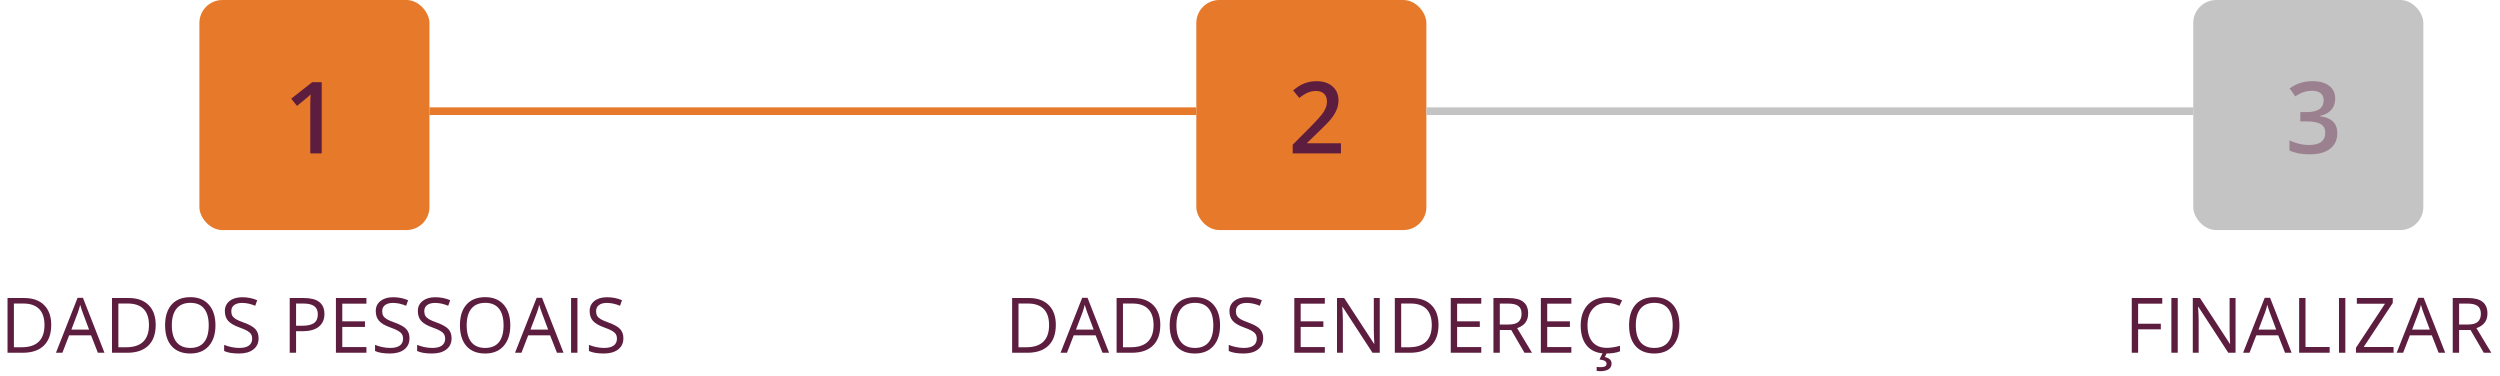 <svg width="326" height="49" viewBox="0 0 326 49" fill="none" xmlns="http://www.w3.org/2000/svg">
<rect x="26" width="30" height="30" rx="3" fill="#E67A2A"/>
<rect x="286" width="30" height="30" rx="3" fill="#C4C4C4"/>
<path opacity="0.4" d="M304.513 12.852C304.513 13.441 304.341 13.932 303.999 14.325C303.656 14.714 303.173 14.977 302.551 15.112V15.163C303.296 15.256 303.855 15.489 304.227 15.861C304.599 16.23 304.786 16.72 304.786 17.334C304.786 18.227 304.47 18.917 303.84 19.403C303.209 19.886 302.312 20.127 301.148 20.127C300.12 20.127 299.253 19.96 298.546 19.625V18.299C298.939 18.494 299.356 18.644 299.796 18.75C300.236 18.855 300.66 18.908 301.066 18.908C301.785 18.908 302.323 18.775 302.678 18.508C303.034 18.242 303.211 17.829 303.211 17.27C303.211 16.775 303.015 16.412 302.621 16.179C302.228 15.946 301.61 15.83 300.768 15.83H299.961V14.617H300.78C302.261 14.617 303.002 14.105 303.002 13.081C303.002 12.683 302.873 12.377 302.615 12.161C302.357 11.945 301.976 11.837 301.472 11.837C301.121 11.837 300.782 11.888 300.457 11.989C300.131 12.087 299.746 12.279 299.301 12.567L298.571 11.526C299.422 10.9 300.41 10.586 301.536 10.586C302.471 10.586 303.201 10.787 303.726 11.19C304.25 11.591 304.513 12.146 304.513 12.852Z" fill="#5D1D3F"/>
<rect x="156" width="30" height="30" rx="3" fill="#E67A2A"/>
<line x1="186" y1="14.5" x2="286" y2="14.5" stroke="#C4C4C4"/>
<line x1="56" y1="14.5" x2="156" y2="14.5" stroke="#E67A2A"/>
<path d="M6.68 42.362C6.68 43.541 6.359 44.442 5.718 45.067C5.08 45.689 4.16 46 2.959 46H0.981V38.861H3.169C4.279 38.861 5.142 39.169 5.757 39.784C6.372 40.399 6.68 41.259 6.68 42.362ZM5.801 42.392C5.801 41.461 5.566 40.759 5.098 40.287C4.632 39.815 3.939 39.579 3.018 39.579H1.812V45.282H2.822C3.812 45.282 4.556 45.04 5.054 44.555C5.552 44.066 5.801 43.345 5.801 42.392ZM12.764 46L11.875 43.73H9.014L8.135 46H7.295L10.117 38.832H10.815L13.623 46H12.764ZM11.616 42.982L10.786 40.77C10.679 40.491 10.568 40.147 10.454 39.74C10.383 40.053 10.28 40.396 10.146 40.77L9.307 42.982H11.616ZM20.303 42.362C20.303 43.541 19.982 44.442 19.341 45.067C18.703 45.689 17.783 46 16.582 46H14.604V38.861H16.792C17.902 38.861 18.765 39.169 19.38 39.784C19.995 40.399 20.303 41.259 20.303 42.362ZM19.424 42.392C19.424 41.461 19.189 40.759 18.721 40.287C18.255 39.815 17.562 39.579 16.641 39.579H15.435V45.282H16.445C17.435 45.282 18.179 45.04 18.677 44.555C19.175 44.066 19.424 43.345 19.424 42.392ZM28.096 42.421C28.096 43.563 27.806 44.462 27.227 45.116C26.65 45.77 25.848 46.098 24.819 46.098C23.768 46.098 22.956 45.777 22.383 45.136C21.813 44.491 21.528 43.583 21.528 42.411C21.528 41.249 21.815 40.349 22.388 39.711C22.961 39.07 23.774 38.749 24.829 38.749C25.855 38.749 26.655 39.075 27.231 39.726C27.808 40.377 28.096 41.275 28.096 42.421ZM22.407 42.421C22.407 43.388 22.612 44.122 23.023 44.623C23.436 45.121 24.035 45.37 24.819 45.37C25.61 45.37 26.208 45.121 26.611 44.623C27.015 44.125 27.217 43.391 27.217 42.421C27.217 41.461 27.015 40.733 26.611 40.238C26.211 39.74 25.617 39.491 24.829 39.491C24.038 39.491 23.436 39.742 23.023 40.243C22.612 40.741 22.407 41.467 22.407 42.421ZM33.721 44.101C33.721 44.729 33.493 45.219 33.037 45.57C32.581 45.922 31.963 46.098 31.182 46.098C30.335 46.098 29.684 45.989 29.229 45.77V44.97C29.521 45.093 29.84 45.191 30.186 45.263C30.531 45.334 30.872 45.37 31.211 45.37C31.764 45.37 32.181 45.266 32.461 45.058C32.741 44.846 32.881 44.553 32.881 44.179C32.881 43.931 32.83 43.73 32.73 43.573C32.632 43.414 32.466 43.267 32.231 43.134C32 43 31.647 42.849 31.172 42.68C30.508 42.442 30.033 42.16 29.746 41.835C29.463 41.509 29.321 41.085 29.321 40.56C29.321 40.01 29.528 39.573 29.941 39.247C30.355 38.922 30.902 38.759 31.582 38.759C32.292 38.759 32.944 38.889 33.54 39.149L33.281 39.872C32.692 39.625 32.119 39.501 31.562 39.501C31.123 39.501 30.78 39.595 30.532 39.784C30.285 39.973 30.161 40.235 30.161 40.57C30.161 40.818 30.207 41.021 30.298 41.181C30.389 41.337 30.542 41.482 30.757 41.615C30.975 41.745 31.307 41.89 31.753 42.05C32.502 42.317 33.016 42.603 33.296 42.909C33.579 43.215 33.721 43.612 33.721 44.101ZM42.305 40.941C42.305 41.664 42.057 42.221 41.562 42.611C41.071 42.999 40.366 43.192 39.448 43.192H38.608V46H37.778V38.861H39.629C41.413 38.861 42.305 39.555 42.305 40.941ZM38.608 42.48H39.355C40.091 42.48 40.623 42.361 40.952 42.123C41.281 41.885 41.445 41.505 41.445 40.98C41.445 40.508 41.291 40.157 40.981 39.926C40.672 39.695 40.19 39.579 39.536 39.579H38.608V42.48ZM47.783 46H43.804V38.861H47.783V39.599H44.634V41.898H47.593V42.631H44.634V45.258H47.783V46ZM53.398 44.101C53.398 44.729 53.171 45.219 52.715 45.57C52.259 45.922 51.641 46.098 50.859 46.098C50.013 46.098 49.362 45.989 48.906 45.77V44.97C49.199 45.093 49.518 45.191 49.863 45.263C50.208 45.334 50.55 45.37 50.889 45.37C51.442 45.37 51.859 45.266 52.139 45.058C52.419 44.846 52.559 44.553 52.559 44.179C52.559 43.931 52.508 43.73 52.407 43.573C52.31 43.414 52.144 43.267 51.909 43.134C51.678 43 51.325 42.849 50.85 42.68C50.185 42.442 49.71 42.16 49.424 41.835C49.141 41.509 48.999 41.085 48.999 40.56C48.999 40.01 49.206 39.573 49.619 39.247C50.033 38.922 50.579 38.759 51.26 38.759C51.969 38.759 52.622 38.889 53.218 39.149L52.959 39.872C52.37 39.625 51.797 39.501 51.24 39.501C50.801 39.501 50.457 39.595 50.21 39.784C49.963 39.973 49.839 40.235 49.839 40.57C49.839 40.818 49.884 41.021 49.976 41.181C50.067 41.337 50.22 41.482 50.435 41.615C50.653 41.745 50.985 41.89 51.431 42.05C52.179 42.317 52.694 42.603 52.974 42.909C53.257 43.215 53.398 43.612 53.398 44.101ZM58.887 44.101C58.887 44.729 58.659 45.219 58.203 45.57C57.747 45.922 57.129 46.098 56.348 46.098C55.501 46.098 54.85 45.989 54.395 45.77V44.97C54.688 45.093 55.007 45.191 55.352 45.263C55.697 45.334 56.038 45.37 56.377 45.37C56.93 45.37 57.347 45.266 57.627 45.058C57.907 44.846 58.047 44.553 58.047 44.179C58.047 43.931 57.996 43.73 57.895 43.573C57.798 43.414 57.632 43.267 57.398 43.134C57.166 43 56.813 42.849 56.338 42.68C55.674 42.442 55.199 42.16 54.912 41.835C54.629 41.509 54.487 41.085 54.487 40.56C54.487 40.01 54.694 39.573 55.107 39.247C55.521 38.922 56.068 38.759 56.748 38.759C57.458 38.759 58.11 38.889 58.706 39.149L58.447 39.872C57.858 39.625 57.285 39.501 56.728 39.501C56.289 39.501 55.946 39.595 55.698 39.784C55.451 39.973 55.327 40.235 55.327 40.57C55.327 40.818 55.373 41.021 55.464 41.181C55.555 41.337 55.708 41.482 55.923 41.615C56.141 41.745 56.473 41.89 56.919 42.05C57.668 42.317 58.182 42.603 58.462 42.909C58.745 43.215 58.887 43.612 58.887 44.101ZM66.543 42.421C66.543 43.563 66.253 44.462 65.674 45.116C65.098 45.77 64.295 46.098 63.267 46.098C62.215 46.098 61.403 45.777 60.83 45.136C60.26 44.491 59.976 43.583 59.976 42.411C59.976 41.249 60.262 40.349 60.835 39.711C61.408 39.07 62.222 38.749 63.276 38.749C64.302 38.749 65.103 39.075 65.679 39.726C66.255 40.377 66.543 41.275 66.543 42.421ZM60.855 42.421C60.855 43.388 61.06 44.122 61.47 44.623C61.883 45.121 62.482 45.37 63.267 45.37C64.058 45.37 64.655 45.121 65.059 44.623C65.462 44.125 65.664 43.391 65.664 42.421C65.664 41.461 65.462 40.733 65.059 40.238C64.658 39.74 64.064 39.491 63.276 39.491C62.485 39.491 61.883 39.742 61.47 40.243C61.06 40.741 60.855 41.467 60.855 42.421ZM72.627 46L71.738 43.73H68.877L67.998 46H67.158L69.981 38.832H70.679L73.486 46H72.627ZM71.48 42.982L70.649 40.77C70.542 40.491 70.431 40.147 70.317 39.74C70.246 40.053 70.143 40.396 70.01 40.77L69.17 42.982H71.48ZM74.468 46V38.861H75.298V46H74.468ZM81.289 44.101C81.289 44.729 81.061 45.219 80.606 45.57C80.15 45.922 79.531 46.098 78.75 46.098C77.904 46.098 77.253 45.989 76.797 45.77V44.97C77.09 45.093 77.409 45.191 77.754 45.263C78.099 45.334 78.441 45.37 78.779 45.37C79.333 45.37 79.749 45.266 80.029 45.058C80.309 44.846 80.449 44.553 80.449 44.179C80.449 43.931 80.399 43.73 80.298 43.573C80.2 43.414 80.034 43.267 79.8 43.134C79.569 43 79.216 42.849 78.74 42.68C78.076 42.442 77.601 42.16 77.314 41.835C77.031 41.509 76.89 41.085 76.89 40.56C76.89 40.01 77.096 39.573 77.51 39.247C77.923 38.922 78.47 38.759 79.15 38.759C79.86 38.759 80.513 38.889 81.108 39.149L80.85 39.872C80.26 39.625 79.688 39.501 79.131 39.501C78.691 39.501 78.348 39.595 78.101 39.784C77.853 39.973 77.73 40.235 77.73 40.57C77.73 40.818 77.775 41.021 77.866 41.181C77.957 41.337 78.11 41.482 78.325 41.615C78.543 41.745 78.875 41.89 79.321 42.05C80.07 42.317 80.584 42.603 80.864 42.909C81.147 43.215 81.289 43.612 81.289 44.101Z" fill="#5D1D3F"/>
<path d="M137.68 42.362C137.68 43.541 137.359 44.442 136.718 45.067C136.08 45.689 135.16 46 133.959 46H131.981V38.861H134.169C135.279 38.861 136.142 39.169 136.757 39.784C137.372 40.399 137.68 41.259 137.68 42.362ZM136.801 42.392C136.801 41.461 136.566 40.759 136.098 40.287C135.632 39.815 134.939 39.579 134.018 39.579H132.812V45.282H133.822C134.812 45.282 135.556 45.04 136.054 44.555C136.552 44.066 136.801 43.345 136.801 42.392ZM143.764 46L142.875 43.73H140.014L139.135 46H138.295L141.117 38.832H141.815L144.623 46H143.764ZM142.616 42.982L141.786 40.77C141.679 40.491 141.568 40.147 141.454 39.74C141.382 40.053 141.28 40.396 141.146 40.77L140.307 42.982H142.616ZM151.303 42.362C151.303 43.541 150.982 44.442 150.341 45.067C149.703 45.689 148.783 46 147.582 46H145.604V38.861H147.792C148.902 38.861 149.765 39.169 150.38 39.784C150.995 40.399 151.303 41.259 151.303 42.362ZM150.424 42.392C150.424 41.461 150.189 40.759 149.721 40.287C149.255 39.815 148.562 39.579 147.641 39.579H146.435V45.282H147.445C148.435 45.282 149.179 45.04 149.677 44.555C150.175 44.066 150.424 43.345 150.424 42.392ZM159.096 42.421C159.096 43.563 158.806 44.462 158.227 45.116C157.65 45.77 156.848 46.098 155.819 46.098C154.768 46.098 153.956 45.777 153.383 45.136C152.813 44.491 152.528 43.583 152.528 42.411C152.528 41.249 152.815 40.349 153.388 39.711C153.961 39.07 154.774 38.749 155.829 38.749C156.854 38.749 157.655 39.075 158.231 39.726C158.808 40.377 159.096 41.275 159.096 42.421ZM153.407 42.421C153.407 43.388 153.612 44.122 154.022 44.623C154.436 45.121 155.035 45.37 155.819 45.37C156.61 45.37 157.208 45.121 157.611 44.623C158.015 44.125 158.217 43.391 158.217 42.421C158.217 41.461 158.015 40.733 157.611 40.238C157.211 39.74 156.617 39.491 155.829 39.491C155.038 39.491 154.436 39.742 154.022 40.243C153.612 40.741 153.407 41.467 153.407 42.421ZM164.721 44.101C164.721 44.729 164.493 45.219 164.037 45.57C163.581 45.922 162.963 46.098 162.182 46.098C161.335 46.098 160.684 45.989 160.229 45.77V44.97C160.521 45.093 160.84 45.191 161.186 45.263C161.531 45.334 161.872 45.37 162.211 45.37C162.764 45.37 163.181 45.266 163.461 45.058C163.741 44.846 163.881 44.553 163.881 44.179C163.881 43.931 163.83 43.73 163.729 43.573C163.632 43.414 163.466 43.267 163.231 43.134C163 43 162.647 42.849 162.172 42.68C161.508 42.442 161.033 42.16 160.746 41.835C160.463 41.509 160.321 41.085 160.321 40.56C160.321 40.01 160.528 39.573 160.941 39.247C161.355 38.922 161.902 38.759 162.582 38.759C163.292 38.759 163.944 38.889 164.54 39.149L164.281 39.872C163.692 39.625 163.119 39.501 162.562 39.501C162.123 39.501 161.78 39.595 161.532 39.784C161.285 39.973 161.161 40.235 161.161 40.57C161.161 40.818 161.207 41.021 161.298 41.181C161.389 41.337 161.542 41.482 161.757 41.615C161.975 41.745 162.307 41.89 162.753 42.05C163.502 42.317 164.016 42.603 164.296 42.909C164.579 43.215 164.721 43.612 164.721 44.101ZM172.758 46H168.778V38.861H172.758V39.599H169.608V41.898H172.567V42.631H169.608V45.258H172.758V46ZM179.921 46H178.974L175.072 40.009H175.033C175.085 40.712 175.111 41.356 175.111 41.942V46H174.345V38.861H175.282L179.174 44.828H179.213C179.206 44.74 179.192 44.459 179.169 43.983C179.146 43.505 179.138 43.163 179.145 42.958V38.861H179.921V46ZM187.582 42.362C187.582 43.541 187.261 44.442 186.62 45.067C185.982 45.689 185.062 46 183.861 46H181.884V38.861H184.071C185.181 38.861 186.044 39.169 186.659 39.784C187.274 40.399 187.582 41.259 187.582 42.362ZM186.703 42.392C186.703 41.461 186.469 40.759 186 40.287C185.535 39.815 184.841 39.579 183.92 39.579H182.714V45.282H183.725C184.714 45.282 185.458 45.04 185.956 44.555C186.454 44.066 186.703 43.345 186.703 42.392ZM193.158 46H189.179V38.861H193.158V39.599H190.009V41.898H192.968V42.631H190.009V45.258H193.158V46ZM195.575 43.031V46H194.745V38.861H196.703C197.579 38.861 198.225 39.029 198.642 39.364C199.062 39.7 199.271 40.204 199.271 40.878C199.271 41.822 198.793 42.46 197.836 42.792L199.774 46H198.793L197.064 43.031H195.575ZM195.575 42.318H196.713C197.299 42.318 197.729 42.203 198.002 41.972C198.275 41.737 198.412 41.387 198.412 40.922C198.412 40.45 198.272 40.11 197.992 39.901C197.715 39.693 197.27 39.589 196.654 39.589H195.575V42.318ZM204.906 46H200.927V38.861H204.906V39.599H201.757V41.898H204.716V42.631H201.757V45.258H204.906V46ZM209.55 39.501C208.765 39.501 208.145 39.763 207.689 40.287C207.237 40.808 207.011 41.523 207.011 42.431C207.011 43.365 207.229 44.088 207.665 44.599C208.104 45.106 208.729 45.36 209.54 45.36C210.038 45.36 210.606 45.271 211.244 45.092V45.819C210.749 46.005 210.139 46.098 209.413 46.098C208.362 46.098 207.549 45.779 206.977 45.141C206.407 44.503 206.122 43.596 206.122 42.421C206.122 41.685 206.259 41.041 206.532 40.487C206.809 39.934 207.206 39.508 207.724 39.208C208.244 38.908 208.856 38.759 209.56 38.759C210.308 38.759 210.963 38.895 211.522 39.169L211.171 39.882C210.631 39.628 210.09 39.501 209.55 39.501ZM210.15 47.411C210.15 47.727 210.025 47.971 209.774 48.144C209.527 48.316 209.159 48.402 208.671 48.402C208.505 48.402 208.349 48.388 208.202 48.358V47.841C208.349 47.867 208.518 47.88 208.71 47.88C208.967 47.88 209.161 47.847 209.291 47.782C209.424 47.717 209.491 47.597 209.491 47.421C209.491 47.281 209.426 47.167 209.296 47.079C209.169 46.995 208.928 46.925 208.573 46.869L209.003 46H209.54L209.271 46.562C209.857 46.688 210.15 46.972 210.15 47.411ZM218.998 42.421C218.998 43.563 218.708 44.462 218.129 45.116C217.553 45.77 216.75 46.098 215.722 46.098C214.67 46.098 213.858 45.777 213.285 45.136C212.715 44.491 212.431 43.583 212.431 42.411C212.431 41.249 212.717 40.349 213.29 39.711C213.863 39.07 214.677 38.749 215.731 38.749C216.757 38.749 217.558 39.075 218.134 39.726C218.71 40.377 218.998 41.275 218.998 42.421ZM213.31 42.421C213.31 43.388 213.515 44.122 213.925 44.623C214.338 45.121 214.937 45.37 215.722 45.37C216.513 45.37 217.11 45.121 217.514 44.623C217.917 44.125 218.119 43.391 218.119 42.421C218.119 41.461 217.917 40.733 217.514 40.238C217.113 39.74 216.519 39.491 215.731 39.491C214.94 39.491 214.338 39.742 213.925 40.243C213.515 40.741 213.31 41.467 213.31 42.421Z" fill="#5D1D3F"/>
<path d="M278.812 46H277.981V38.861H281.961V39.599H278.812V42.211H281.771V42.948H278.812V46ZM283.147 46V38.861H283.978V46H283.147ZM291.517 46H290.569L286.668 40.009H286.629C286.681 40.712 286.707 41.356 286.707 41.942V46H285.94V38.861H286.878L290.77 44.828H290.809C290.802 44.74 290.787 44.459 290.765 43.983C290.742 43.505 290.734 43.163 290.74 42.958V38.861H291.517V46ZM297.967 46L297.078 43.73H294.217L293.338 46H292.498L295.32 38.832H296.019L298.826 46H297.967ZM296.819 42.982L295.989 40.77C295.882 40.491 295.771 40.147 295.657 39.74C295.586 40.053 295.483 40.396 295.35 40.77L294.51 42.982H296.819ZM299.808 46V38.861H300.638V45.248H303.787V46H299.808ZM305.003 46V38.861H305.833V46H305.003ZM312.122 46H307.215V45.351L311.004 39.608H307.332V38.861H312.015V39.511L308.226 45.248H312.122V46ZM317.996 46L317.107 43.73H314.246L313.367 46H312.527L315.35 38.832H316.048L318.855 46H317.996ZM316.849 42.982L316.019 40.77C315.911 40.491 315.8 40.147 315.687 39.74C315.615 40.053 315.512 40.396 315.379 40.77L314.539 42.982H316.849ZM320.667 43.031V46H319.837V38.861H321.795C322.671 38.861 323.317 39.029 323.733 39.364C324.153 39.7 324.363 40.204 324.363 40.878C324.363 41.822 323.885 42.46 322.928 42.792L324.866 46H323.885L322.156 43.031H320.667ZM320.667 42.318H321.805C322.391 42.318 322.82 42.203 323.094 41.972C323.367 41.737 323.504 41.387 323.504 40.922C323.504 40.45 323.364 40.11 323.084 39.901C322.807 39.693 322.361 39.589 321.746 39.589H320.667V42.318Z" fill="#5D1D3F"/>
<path d="M41.951 20H40.459V14.008C40.459 13.293 40.476 12.726 40.51 12.307C40.413 12.408 40.292 12.52 40.148 12.643C40.009 12.766 39.535 13.155 38.727 13.811L37.977 12.865L40.707 10.72H41.951V20Z" fill="#5D1D3F"/>
<path d="M174.862 20H168.571V18.87L170.964 16.464C171.671 15.741 172.139 15.229 172.367 14.928C172.6 14.623 172.769 14.338 172.875 14.071C172.981 13.805 173.034 13.519 173.034 13.214C173.034 12.795 172.907 12.465 172.653 12.224C172.403 11.983 172.056 11.862 171.612 11.862C171.256 11.862 170.911 11.928 170.577 12.059C170.247 12.19 169.864 12.427 169.428 12.77L168.622 11.786C169.138 11.35 169.64 11.041 170.126 10.859C170.613 10.677 171.132 10.586 171.682 10.586C172.545 10.586 173.237 10.813 173.757 11.266C174.278 11.714 174.538 12.319 174.538 13.081C174.538 13.5 174.462 13.898 174.31 14.274C174.161 14.651 173.931 15.04 173.618 15.442C173.309 15.84 172.792 16.38 172.069 17.061L170.457 18.623V18.686H174.862V20Z" fill="#5D1D3F"/>
</svg>
